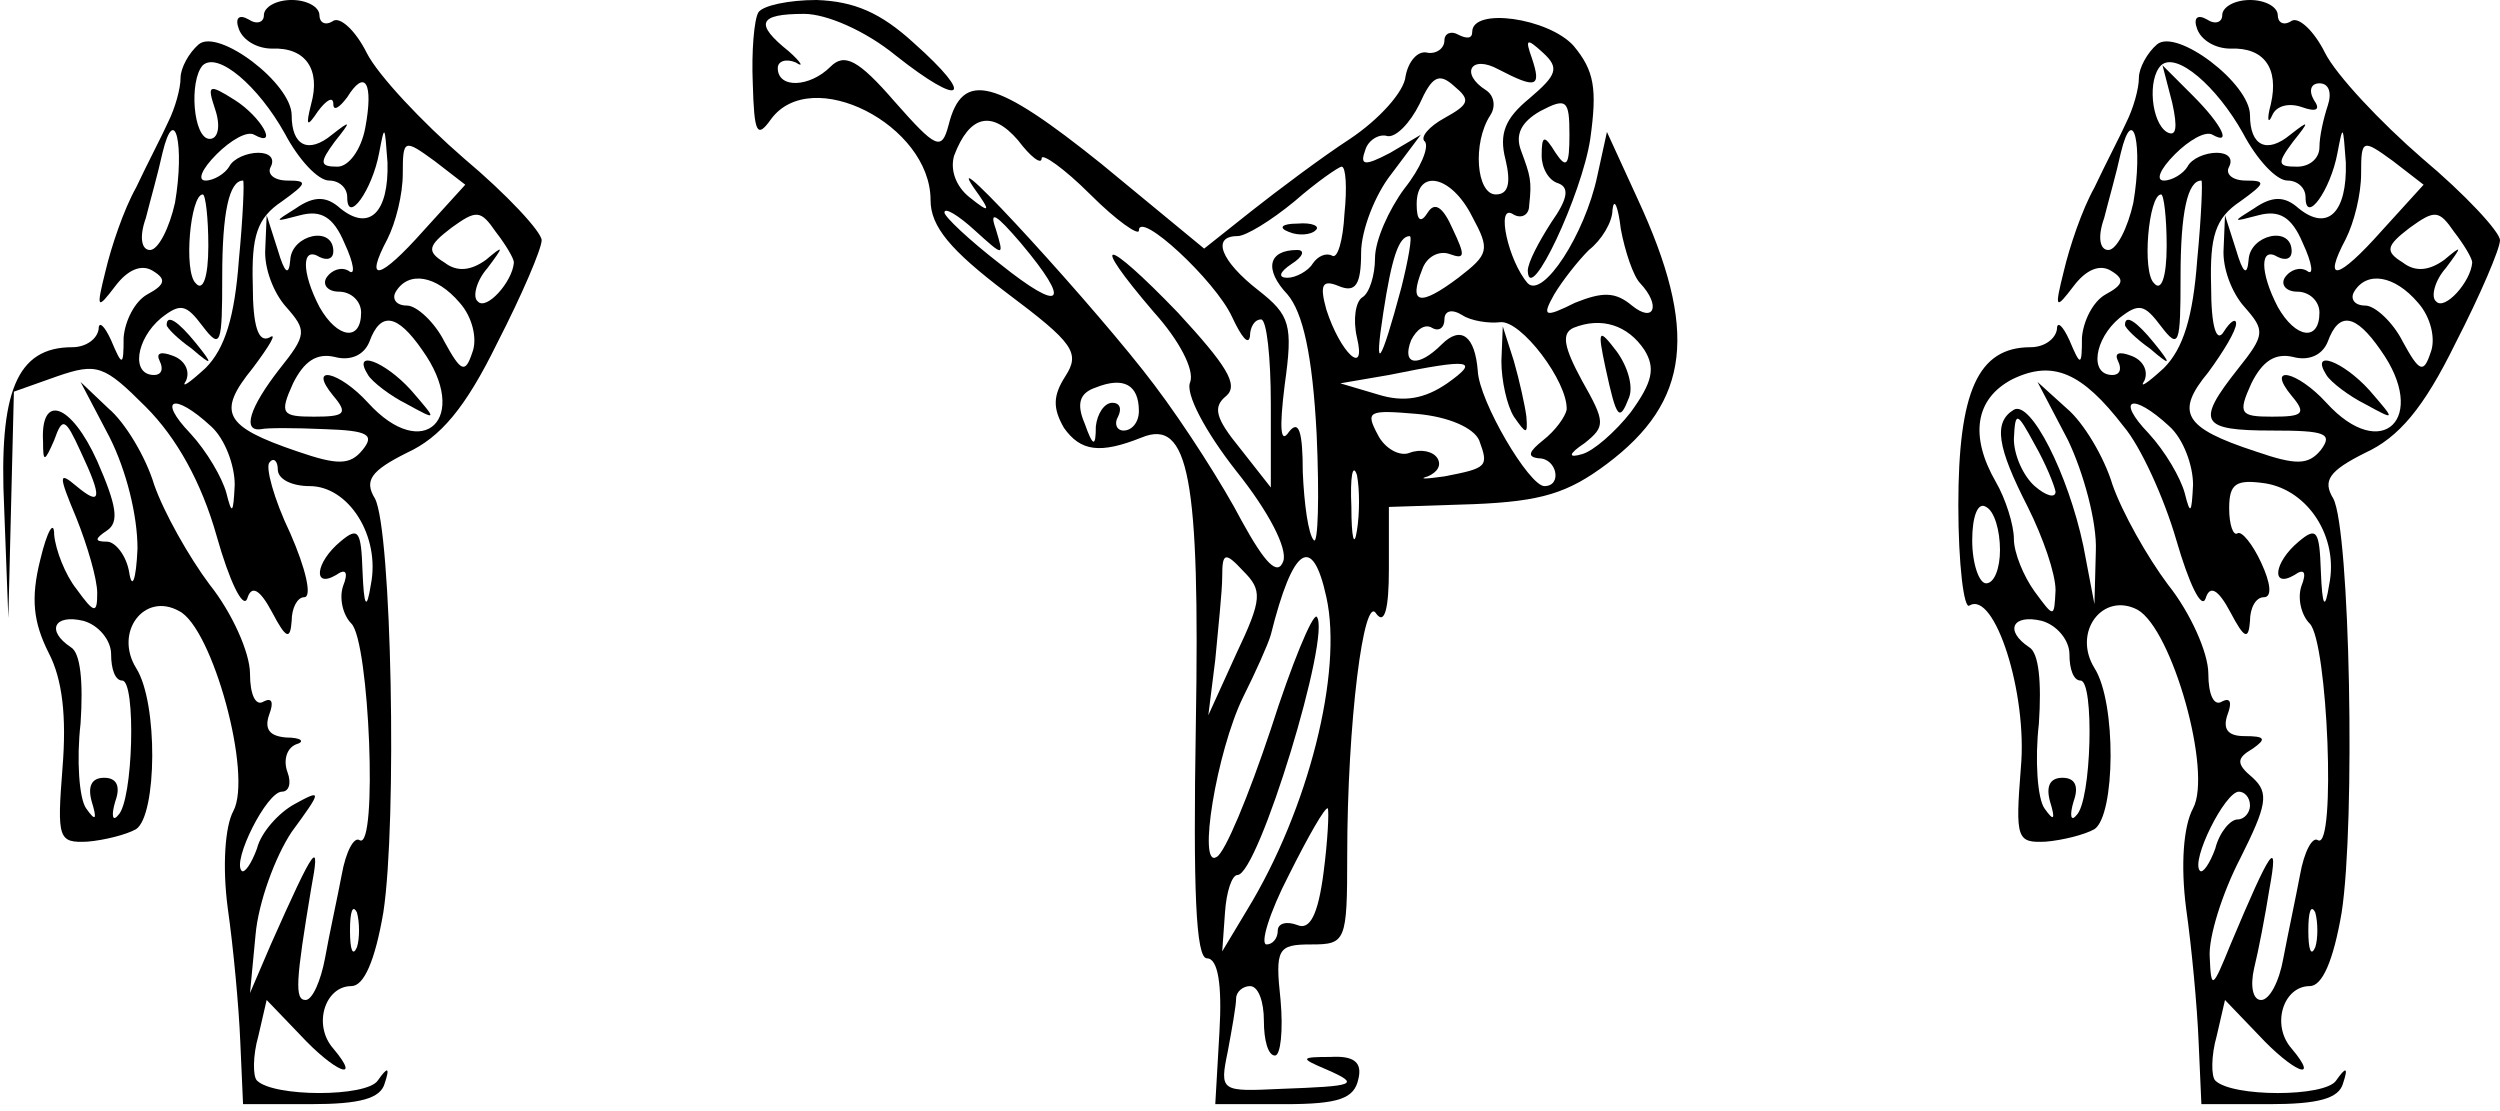 <?xml version="1.0" standalone="no"?>
<!DOCTYPE svg PUBLIC "-//W3C//DTD SVG 20010904//EN"
 "http://www.w3.org/TR/2001/REC-SVG-20010904/DTD/svg10.dtd">
<svg version="1.0" xmlns="http://www.w3.org/2000/svg"
 width="180pt" height="80pt" viewBox="0 0 180 80"
 preserveAspectRatio="xMidYMid meet">
<g transform="translate(0,80) scale(0.1,-0.1)"
fill="#000000" stroke="none">
<path d="M190 789 c0 -5 -5 -7 -11 -3 -7 4 -10 1 -7 -7 3 -8 13 -14 24 -14 24
1 35 -15 28 -40 -4 -16 -3 -17 5 -5 6 8 11 11 11 5 0 -5 4 -3 10 5 13 21 19
10 13 -22 -3 -16 -12 -28 -20 -28 -13 0 -13 3 -2 18 12 15 12 16 -2 5 -17 -14
-29 -8 -29 14 0 23 -53 63 -67 51 -7 -6 -13 -17 -13 -24 0 -8 -4 -22 -9 -32
-4 -9 -15 -30 -23 -47 -9 -16 -18 -43 -22 -60 -7 -28 -6 -28 7 -11 9 12 19 16
27 11 10 -6 9 -10 -4 -17 -9 -5 -16 -19 -17 -31 0 -21 -1 -21 -9 -2 -5 11 -9
14 -9 8 -1 -7 -9 -13 -19 -13 -40 0 -53 -32 -49 -116 l3 -79 2 82 2 81 31 11
c29 10 34 8 64 -22 22 -22 40 -54 51 -93 9 -32 19 -53 22 -45 3 10 9 7 18 -10
10 -19 13 -20 14 -6 0 9 4 17 9 17 6 0 1 21 -10 46 -12 25 -18 48 -15 51 3 4
6 1 6 -5 0 -7 10 -12 23 -12 28 0 51 -36 44 -71 -3 -19 -5 -16 -6 10 -1 29 -3
32 -16 21 -18 -15 -20 -34 -3 -24 7 5 9 2 5 -8 -3 -9 0 -21 6 -27 13 -13 19
-163 6 -156 -4 3 -10 -8 -13 -25 -3 -16 -9 -43 -12 -60 -3 -16 -9 -30 -14 -30
-8 0 -7 14 4 80 7 37 3 32 -29 -40 l-15 -35 4 42 c2 23 14 56 26 74 22 30 22
31 2 20 -11 -6 -24 -20 -27 -32 -4 -11 -9 -18 -11 -16 -7 7 18 57 29 57 5 0 7
6 4 14 -3 8 -1 17 6 20 7 2 4 5 -7 5 -12 1 -16 6 -12 17 3 8 2 12 -4 9 -6 -4
-10 5 -10 20 0 15 -13 44 -29 64 -15 20 -33 52 -40 72 -6 20 -21 45 -33 55
l-20 19 21 -40 c12 -24 20 -56 20 -80 -1 -23 -4 -30 -6 -17 -2 12 -10 22 -16
22 -9 0 -9 2 0 8 9 6 7 18 -7 50 -19 42 -41 49 -39 14 0 -15 1 -15 8 1 6 17 8
16 19 -8 16 -34 15 -40 -3 -25 -13 11 -13 8 0 -23 8 -20 15 -44 15 -54 0 -15
-2 -15 -15 3 -8 10 -15 28 -16 39 0 11 -5 3 -10 -18 -7 -28 -5 -45 6 -67 10
-19 13 -46 10 -83 -4 -51 -3 -54 18 -53 12 1 28 5 35 9 15 10 16 91 0 116 -16
26 6 55 31 41 24 -12 53 -118 39 -144 -6 -11 -8 -40 -4 -70 4 -28 8 -71 9 -96
l2 -45 49 0 c35 0 50 4 53 15 4 12 2 12 -5 2 -8 -12 -75 -12 -87 0 -3 3 -3 18
1 32 l6 26 24 -25 c25 -27 45 -35 24 -10 -15 17 -6 45 13 45 9 0 17 18 23 53
10 65 6 275 -6 298 -8 13 -3 20 23 33 24 11 42 32 65 79 18 35 32 68 32 74 0
6 -25 33 -56 59 -30 26 -62 60 -70 76 -8 16 -19 26 -24 23 -6 -4 -10 -1 -10 4
0 6 -9 11 -20 11 -11 0 -20 -5 -20 -11z m15 -85 c10 -19 24 -34 32 -34 7 0 13
-5 13 -12 0 -20 18 5 23 32 4 21 4 20 6 -7 1 -36 -13 -50 -34 -33 -10 9 -19 9
-32 0 -16 -10 -16 -10 3 -5 15 4 24 -1 32 -20 7 -15 8 -24 3 -20 -5 3 -12 1
-16 -5 -3 -5 1 -10 9 -10 9 0 16 -7 16 -15 0 -21 -17 -19 -30 4 -13 25 -13 44
0 36 6 -3 10 -1 10 4 0 19 -30 12 -31 -6 -1 -12 -4 -10 -9 7 l-8 25 -1 -24
c-1 -14 6 -32 15 -42 15 -17 15 -20 -5 -45 -21 -27 -27 -45 -13 -43 4 1 24 1
46 0 31 -1 36 -4 27 -15 -9 -11 -18 -11 -47 -1 -53 18 -58 28 -32 60 12 16 18
26 12 22 -8 -4 -12 8 -12 38 -1 35 3 48 21 60 18 13 19 15 4 15 -10 0 -15 5
-12 10 3 6 -1 10 -9 10 -8 0 -18 -4 -21 -10 -3 -5 -11 -10 -17 -10 -6 0 -3 8
8 19 10 10 22 17 27 14 18 -10 5 13 -14 25 -19 12 -20 11 -14 -7 4 -12 2 -21
-4 -21 -12 0 -15 42 -5 53 11 10 40 -15 59 -49z m-79 -50 c-4 -18 -12 -34 -18
-34 -6 0 -8 9 -3 23 3 12 9 33 12 47 9 37 16 5 9 -36z m179 -20 c-32 -36 -43
-38 -26 -6 6 12 11 32 11 47 0 25 1 25 23 9 l22 -17 -30 -33z m-133 -21 c-3
-41 -10 -64 -24 -78 -12 -11 -18 -15 -14 -9 3 7 -1 15 -10 18 -8 3 -12 2 -9
-4 3 -6 1 -10 -4 -10 -17 0 -13 26 5 41 14 11 18 10 30 -6 13 -17 14 -13 14
36 0 46 5 69 15 69 1 0 0 -26 -3 -57z m-22 10 c0 -23 -4 -33 -9 -27 -9 8 -4
64 5 64 2 0 4 -17 4 -37z m220 -12 c-1 -14 -20 -35 -26 -28 -4 3 -1 15 7 24
12 16 12 17 -1 6 -11 -8 -21 -9 -30 -2 -13 8 -12 12 5 25 18 13 21 13 32 -3 7
-9 13 -19 13 -22z m-39 -29 c9 -10 13 -26 9 -36 -5 -15 -8 -14 -20 8 -7 14
-20 26 -27 26 -8 0 -11 5 -8 10 9 15 29 12 46 -8z m-27 -34 c35 -49 1 -82 -39
-38 -21 23 -44 28 -25 5 11 -13 8 -15 -14 -15 -23 0 -25 2 -15 24 8 16 17 22
30 19 11 -3 21 1 25 11 8 22 20 20 38 -6z m-152 -55 c10 -9 17 -28 17 -42 -1
-21 -2 -22 -6 -6 -3 11 -14 30 -26 43 -24 25 -12 30 15 5z m-72 -164 c0 -11 3
-19 8 -19 10 0 8 -87 -3 -97 -4 -5 -5 0 -2 10 4 11 1 17 -8 17 -9 0 -12 -6 -9
-17 4 -13 3 -15 -4 -5 -5 7 -7 35 -4 61 2 30 0 51 -7 55 -18 12 -12 24 9 19
11 -3 20 -14 20 -24z m177 -211 c-3 -7 -5 -2 -5 12 0 14 2 19 5 13 2 -7 2 -19
0 -25z"/>
<path d="M120 566 c0 -2 8 -10 18 -17 15 -13 16 -12 3 4 -13 16 -21 21 -21 13z"/>
<path d="M265 530 c3 -5 16 -15 28 -21 22 -12 22 -12 3 10 -19 21 -43 30 -31
11z"/>
<path d="M546 791 c-3 -5 -5 -28 -4 -51 1 -36 3 -40 13 -26 29 40 115 -4 115
-58 0 -19 14 -36 55 -67 48 -36 53 -43 42 -60 -9 -14 -9 -23 -1 -37 12 -17 26
-19 56 -7 34 14 42 -29 39 -207 -2 -119 0 -168 8 -168 8 0 11 -19 9 -53 l-3
-52 50 0 c39 0 50 4 53 18 3 12 -3 17 -20 16 -22 0 -22 -1 -3 -9 25 -11 21
-12 -33 -14 -43 -2 -44 -2 -38 27 3 16 6 33 6 38 0 5 5 9 10 9 6 0 10 -11 10
-25 0 -14 3 -25 8 -25 4 0 6 18 4 40 -4 37 -2 40 22 40 25 0 26 2 26 64 0 95
12 190 21 174 6 -8 9 4 9 32 l0 45 61 2 c49 2 68 8 96 29 60 45 66 96 22 191
l-22 48 -7 -32 c-9 -42 -39 -88 -50 -77 -14 16 -23 57 -11 50 6 -4 12 -1 12 6
2 18 1 21 -6 40 -4 11 0 20 14 28 19 10 21 8 21 -17 0 -22 -2 -25 -10 -13 -8
13 -10 13 -10 -2 0 -9 5 -18 12 -20 8 -3 7 -11 -5 -28 -9 -14 -17 -29 -17 -35
1 -26 39 55 45 95 5 36 3 49 -12 67 -18 20 -73 28 -73 10 0 -5 -4 -5 -10 -2
-5 3 -10 1 -10 -4 0 -6 -6 -10 -12 -9 -7 2 -14 -6 -16 -17 -1 -11 -19 -31 -40
-45 -20 -13 -52 -37 -71 -52 l-34 -27 -74 61 c-76 61 -100 68 -110 28 -5 -19
-9 -17 -39 17 -26 30 -36 35 -46 25 -15 -15 -38 -16 -38 -1 0 5 6 7 13 4 6 -4
4 0 -5 8 -25 20 -22 27 11 27 16 0 44 -12 66 -30 48 -38 58 -31 13 9 -24 22
-43 30 -70 31 -20 0 -39 -4 -42 -9z m555 -62 c-17 -14 -22 -25 -17 -44 4 -17
2 -25 -7 -25 -14 0 -17 37 -4 57 4 6 3 14 -3 18 -19 12 -11 26 9 15 27 -14 31
-13 24 8 -5 14 -4 15 8 4 12 -11 10 -16 -10 -33z m-61 -14 c-11 -6 -18 -14
-14 -17 3 -4 -3 -19 -15 -34 -11 -15 -21 -37 -21 -50 0 -12 -4 -25 -9 -28 -5
-3 -7 -16 -4 -29 7 -29 -12 -11 -22 20 -5 18 -3 22 9 17 12 -5 16 1 16 24 0
16 10 42 22 57 l21 28 -22 -13 c-19 -10 -22 -9 -18 2 2 7 10 12 16 10 6 -1 16
9 23 23 9 20 14 23 25 13 12 -10 11 -13 -7 -23z m-290 -29 c0 4 16 -7 35 -26
19 -19 35 -30 35 -26 0 15 55 -36 67 -62 7 -15 12 -21 13 -14 0 6 3 12 8 12 4
0 7 -27 7 -61 l0 -60 -22 28 c-18 22 -20 30 -10 38 9 8 0 22 -35 60 -53 55
-65 56 -17 0 18 -20 29 -41 26 -50 -4 -8 11 -36 33 -64 24 -30 37 -56 34 -65
-4 -11 -13 -2 -30 29 -13 25 -41 69 -63 98 -39 52 -155 179 -130 142 13 -18
12 -19 -3 -7 -10 8 -14 20 -11 30 11 29 27 33 46 11 9 -12 17 -18 17 -13z
m218 -40 c-1 -19 -5 -33 -9 -30 -4 2 -10 0 -14 -6 -3 -5 -12 -10 -18 -10 -7 0
-6 4 3 10 8 5 10 10 4 10 -21 0 -24 -14 -7 -32 11 -13 18 -43 21 -101 2 -45 1
-79 -2 -76 -4 4 -7 26 -8 49 0 30 -3 38 -10 29 -6 -9 -7 2 -3 34 6 43 4 50
-19 68 -27 21 -34 39 -15 39 6 0 24 11 41 25 16 14 32 25 34 25 3 0 4 -15 2
-34z m92 -2 c13 -24 12 -27 -10 -44 -28 -21 -36 -19 -26 6 3 9 12 14 20 11 11
-4 11 -1 2 18 -7 16 -13 20 -18 12 -5 -8 -8 -6 -8 6 0 26 25 21 40 -9z m121
-48 c15 -16 10 -29 -6 -16 -12 10 -21 10 -41 2 -22 -11 -24 -10 -15 6 6 10 17
24 25 32 9 7 17 20 17 29 1 9 4 3 6 -14 3 -16 9 -34 14 -39z m-464 39 c-5 14
0 11 18 -10 37 -44 30 -51 -15 -15 -22 17 -40 34 -40 37 0 4 10 -2 22 -13 21
-19 21 -19 15 1z m292 -42 c-15 -56 -20 -63 -13 -18 6 39 11 55 19 55 2 0 -1
-17 -6 -37z m71 -25 c15 2 49 -43 48 -63 -1 -5 -8 -15 -17 -22 -10 -8 -12 -12
-3 -13 13 0 17 -20 4 -20 -11 0 -47 61 -48 83 -2 25 -12 33 -26 19 -17 -17
-29 -15 -22 3 4 8 10 12 15 9 5 -3 9 0 9 6 0 6 5 8 13 3 6 -4 19 -6 27 -5z
m104 -20 c8 -13 6 -23 -10 -45 -11 -14 -27 -28 -35 -30 -10 -3 -10 0 2 8 15
12 15 15 -2 45 -13 24 -15 34 -6 38 20 8 39 2 51 -16z m-142 -24 c-16 -11 -31
-14 -50 -8 l-27 8 35 6 c59 12 66 11 42 -6z m-222 -20 c0 -8 -5 -14 -11 -14
-5 0 -7 5 -4 10 3 6 1 10 -4 10 -6 0 -11 -8 -12 -17 0 -15 -2 -15 -8 2 -6 14
-4 22 8 26 20 8 31 2 31 -17z m245 -21 c7 -19 6 -20 -25 -26 -14 -2 -19 -2
-12 0 7 3 10 8 7 13 -3 5 -12 7 -20 4 -7 -3 -18 3 -23 13 -9 17 -7 18 28 15
23 -2 41 -10 45 -19z m-88 -65 c-2 -13 -4 -5 -4 17 -1 22 1 32 4 23 2 -10 2
-28 0 -40z m-87 -89 l-20 -44 5 40 c2 22 5 49 5 60 0 17 2 18 15 4 14 -14 14
-20 -5 -60z m65 41 c12 -54 -13 -153 -57 -225 l-18 -30 2 28 c1 15 5 27 9 27
15 0 68 174 57 186 -3 2 -18 -34 -33 -81 -16 -48 -33 -89 -39 -92 -14 -9 0 76
19 115 9 18 18 38 20 45 16 64 30 73 40 27z m-2 -198 c-4 -31 -10 -42 -19 -38
-8 3 -14 1 -14 -4 0 -6 -4 -10 -8 -10 -5 0 2 23 16 50 14 28 26 49 28 48 1 -2
0 -23 -3 -46z"/>
<path d="M928 633 c7 -3 16 -2 19 1 4 3 -2 6 -13 5 -11 0 -14 -3 -6 -6z"/>
<path d="M1081 540 c0 -14 4 -32 9 -40 9 -13 10 -13 9 0 -1 8 -5 26 -9 40 l-8
25 -1 -25z"/>
<path d="M1156 535 c8 -37 10 -39 17 -21 3 8 -1 22 -9 33 -13 17 -14 16 -8
-12z"/>
<path d="M1600 789 c0 -5 -5 -7 -11 -3 -7 4 -10 1 -7 -7 3 -8 13 -14 24 -14
24 1 35 -14 29 -40 -3 -11 -2 -15 1 -8 3 7 12 9 21 6 11 -4 14 -2 9 5 -4 7 -2
12 4 12 7 0 9 -7 6 -16 -3 -9 -6 -22 -6 -30 0 -8 -7 -14 -16 -14 -14 0 -15 2
-3 18 12 15 12 16 -2 5 -17 -14 -29 -8 -29 14 0 23 -53 63 -67 51 -7 -6 -13
-17 -13 -24 0 -8 -4 -22 -9 -32 -4 -9 -15 -30 -23 -47 -9 -16 -18 -43 -22 -60
-7 -28 -6 -28 7 -11 9 12 19 16 27 11 10 -6 9 -10 -4 -17 -9 -5 -16 -19 -17
-31 0 -21 -1 -21 -9 -2 -5 11 -9 14 -9 8 -1 -7 -9 -13 -19 -13 -38 0 -52 -32
-52 -114 0 -42 4 -75 8 -72 18 11 42 -63 37 -117 -4 -51 -3 -54 18 -53 12 1
28 5 35 9 15 10 16 91 0 116 -16 26 6 55 31 42 25 -14 54 -117 40 -143 -7 -13
-9 -41 -5 -72 4 -28 8 -71 9 -96 l2 -45 49 0 c35 0 50 4 53 15 4 12 2 12 -5 2
-8 -12 -75 -12 -87 0 -3 3 -3 18 1 32 l6 26 24 -25 c25 -27 45 -35 24 -10 -15
17 -6 45 13 45 9 0 17 18 23 53 10 65 6 275 -6 298 -8 13 -3 20 23 33 24 11
42 32 65 79 18 35 32 68 32 74 0 6 -25 33 -56 59 -30 26 -62 60 -70 76 -8 16
-19 26 -24 23 -6 -4 -10 -1 -10 4 0 6 -9 11 -20 11 -11 0 -20 -5 -20 -11z m15
-85 c10 -19 24 -34 32 -34 7 0 13 -5 13 -12 0 -20 18 5 23 32 4 21 4 20 6 -7
1 -36 -13 -50 -34 -33 -10 9 -19 9 -32 0 -16 -10 -16 -10 3 -5 15 4 24 -1 32
-20 7 -15 8 -24 3 -20 -5 3 -12 1 -16 -5 -3 -5 1 -10 9 -10 9 0 16 -7 16 -15
0 -21 -17 -19 -30 4 -13 25 -13 44 0 36 6 -3 10 -1 10 4 0 19 -30 12 -31 -6
-1 -12 -4 -10 -9 7 l-8 25 -1 -24 c-1 -14 6 -32 15 -42 15 -17 15 -20 -5 -45
-30 -38 -27 -44 25 -44 38 0 44 -2 35 -14 -9 -11 -18 -11 -47 -1 -52 17 -58
28 -34 57 11 15 20 30 20 35 0 4 -4 2 -9 -6 -5 -8 -9 3 -9 33 -1 36 3 49 21
61 18 13 19 15 4 15 -10 0 -15 5 -12 10 3 6 -1 10 -9 10 -8 0 -18 -4 -21 -10
-3 -5 -11 -10 -17 -10 -6 0 -3 8 8 19 10 10 22 17 27 14 14 -8 7 7 -14 28
l-22 22 7 -27 c4 -18 3 -25 -4 -21 -11 7 -14 38 -4 48 11 10 40 -15 59 -49z
m-79 -50 c-4 -18 -12 -34 -18 -34 -6 0 -8 9 -3 23 3 12 9 33 12 47 9 37 16 5
9 -36z m179 -20 c-32 -36 -43 -38 -26 -6 6 12 11 32 11 47 0 25 1 25 23 9 l22
-17 -30 -33z m-133 -21 c-3 -41 -10 -64 -24 -78 -12 -11 -18 -15 -14 -9 3 7
-1 15 -10 18 -8 3 -12 2 -9 -4 3 -6 1 -10 -4 -10 -17 0 -13 26 5 41 14 11 18
10 30 -6 13 -17 14 -13 14 36 0 46 5 69 15 69 1 0 0 -26 -3 -57z m-22 10 c0
-23 -4 -33 -9 -27 -9 8 -4 64 5 64 2 0 4 -17 4 -37z m220 -12 c-1 -14 -20 -35
-26 -28 -4 3 -1 15 7 24 12 16 12 17 -1 6 -11 -8 -21 -9 -30 -2 -13 8 -12 12
5 25 18 13 21 13 32 -3 7 -9 13 -19 13 -22z m-39 -29 c9 -10 13 -26 9 -36 -5
-15 -8 -14 -20 8 -7 14 -20 26 -27 26 -8 0 -11 5 -8 10 9 15 29 12 46 -8z
m-27 -34 c35 -49 1 -82 -39 -38 -21 23 -44 28 -25 5 11 -13 8 -15 -14 -15 -23
0 -25 2 -15 24 8 16 17 22 30 19 11 -3 21 1 25 11 8 22 20 20 38 -6z m-185
-55 c12 -14 29 -51 38 -82 9 -31 18 -50 21 -42 3 10 9 7 18 -10 10 -19 13 -20
14 -6 0 9 4 17 10 17 6 0 5 10 -2 25 -6 13 -14 23 -17 21 -3 -2 -6 6 -6 18 0
18 5 21 26 18 31 -5 53 -39 46 -73 -3 -19 -5 -16 -6 10 -1 29 -3 32 -16 21
-18 -15 -20 -34 -3 -24 7 5 9 2 5 -8 -3 -9 0 -21 6 -27 13 -13 19 -163 6 -156
-4 3 -10 -8 -13 -25 -3 -16 -9 -44 -12 -60 -3 -17 -10 -30 -16 -30 -6 0 -8 10
-5 23 3 12 8 38 11 57 7 38 1 29 -28 -40 -13 -32 -14 -33 -15 -9 -1 14 9 46
22 71 19 38 21 47 9 58 -12 10 -12 14 0 21 10 7 9 9 -6 9 -12 0 -16 5 -12 16
3 8 2 12 -4 9 -6 -4 -10 5 -10 20 0 15 -13 44 -29 64 -15 20 -33 52 -40 72 -6
20 -21 45 -33 55 l-21 19 22 -42 c11 -23 21 -59 20 -80 l-1 -38 -8 42 c-11 52
-38 105 -50 98 -15 -9 -12 -27 10 -70 11 -22 20 -48 20 -60 -1 -20 -1 -20 -15
-1 -8 11 -15 28 -15 38 0 10 -6 29 -13 41 -19 33 -15 60 12 74 29 14 50 5 80
-34z m33 0 c10 -9 17 -28 17 -42 -1 -21 -2 -22 -6 -6 -3 11 -14 30 -26 43 -24
25 -12 30 15 5z m-82 -47 c0 -5 -7 -3 -15 4 -8 7 -15 22 -15 34 1 20 2 20 15
-4 8 -14 14 -29 15 -34z m-40 -42 c0 -13 -4 -24 -10 -24 -5 0 -10 14 -10 31 0
17 4 28 10 24 6 -3 10 -17 10 -31z m50 -75 c0 -11 3 -19 8 -19 10 0 8 -87 -3
-97 -4 -5 -5 0 -2 10 4 11 1 17 -8 17 -9 0 -12 -6 -9 -17 4 -13 3 -15 -4 -5
-5 7 -7 35 -4 61 2 30 0 51 -7 55 -18 12 -12 24 9 19 11 -3 20 -14 20 -24z
m130 -109 c0 -5 -4 -10 -9 -10 -5 0 -13 -9 -16 -21 -4 -11 -9 -18 -11 -16 -7
7 18 57 28 57 4 0 8 -4 8 -10z m47 -102 c-3 -7 -5 -2 -5 12 0 14 2 19 5 13 2
-7 2 -19 0 -25z"/>
<path d="M1530 566 c0 -2 8 -10 18 -17 15 -13 16 -12 3 4 -13 16 -21 21 -21
13z"/>
<path d="M1675 530 c3 -5 16 -15 28 -21 22 -12 22 -12 3 10 -19 21 -43 30 -31
11z"/>
</g>
</svg>
